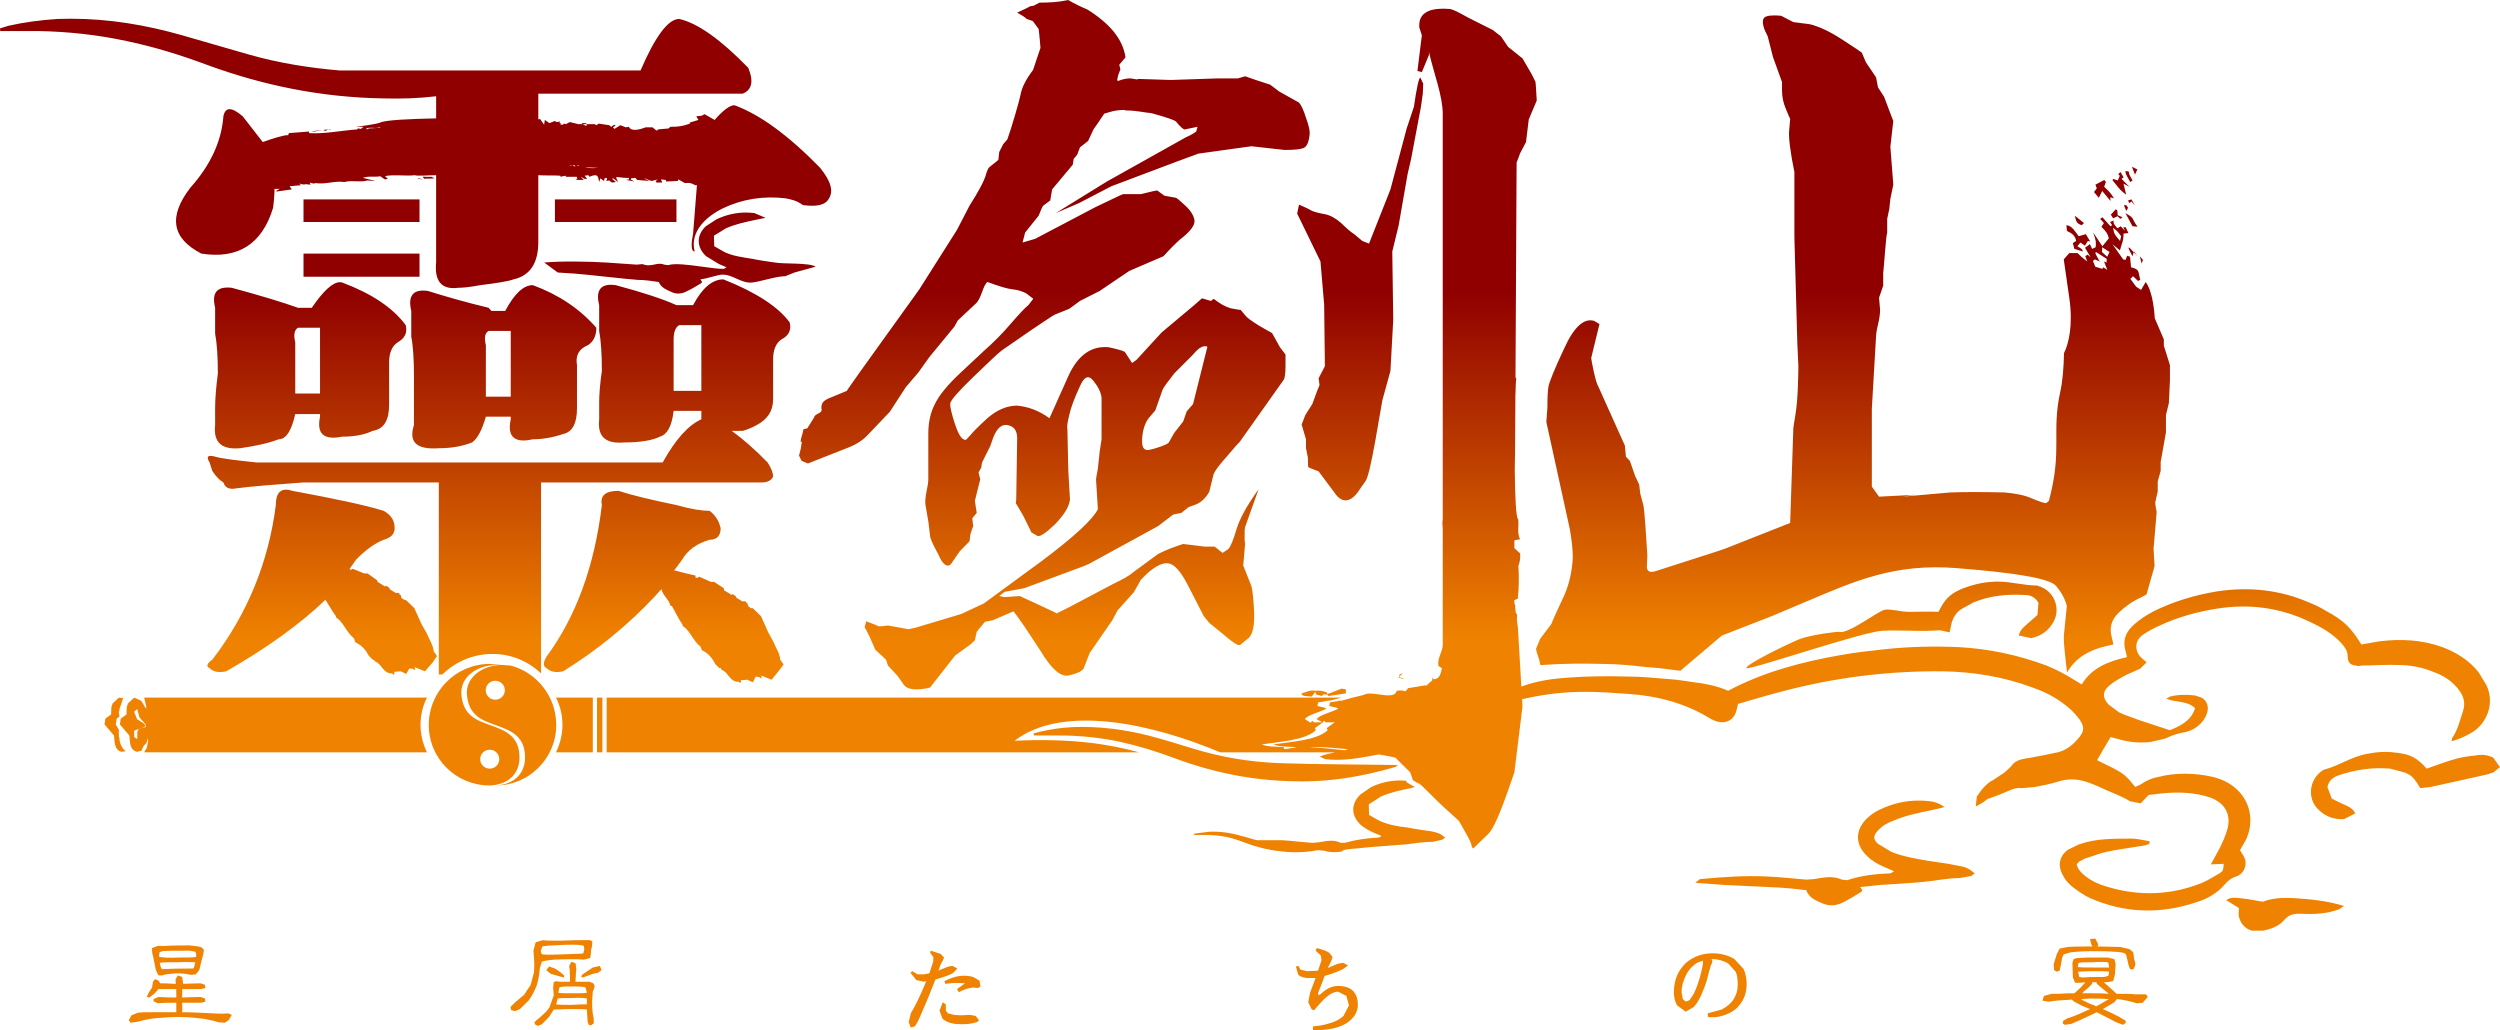 <?xml version="1.0" encoding="utf-8"?>
<!-- Generator: Adobe Illustrator 27.0.1, SVG Export Plug-In . SVG Version: 6.00 Build 0)  -->
<svg version="1.1" id="레이어_1" xmlns="http://www.w3.org/2000/svg" xmlns:xlink="http://www.w3.org/1999/xlink" x="0px"
	 y="0px" viewBox="0 0 720 296.713" enable-background="new 0 0 720 296.713" xml:space="preserve">
<g>
	<defs>
		<path id="SVGID_1_" d="M641.15,259.248l3.667,2.273l-0.106,1.667c0.121,2.273,1.606,4.242,3.864,4.849h3.136
			c2.288-0.455,4.5-1.212,6.106-3.031c1.394-1.666,3-1.97,5.06-1.818c3.697,0.152,7.379,0,10.895-1.364l1.303-0.909
			c-4.97-1.515-9.789-1.97-14.637-2.273c-3.076-0.151-6.106,0-8.758,1.061c-2.015-0.303-3.773-0.757-5.546-0.909
			c-1.227-0.166-2.06-0.258-2.682-0.258C642.392,258.536,641.908,258.778,641.15,259.248 M541.678,233.035
			c-1.409,0.606-2.773,1.515-3.909,2.576c-3.622,3.485-3.531,7.728,0.091,11.061c1.424,1.364,3.076,2.273,4.834,3.03l2.803,1.212
			l-1.001,0.606c-4.227,0.151-8.409,0.606-12.485,1.969l-1.516-0.151c-2.682-1.212-5.379-0.606-8.075-0.152l-2.167,0.152
			c-3.788-0.303-7.561-0.758-11.364-0.909c-6.439-0.303-12.88,0.151-19.303,0.757l-1.334,1.061c2.742,0.151,5.485,0.455,8.212,0.606
			c5.257,0.303,10.561,0.455,15.819,0.758c2.637,0.152,5.243,0.455,7.909,0.757c0.788,2.121,2.546,2.879,4.288,3.637
			c2.227,1.06,4.334,0.909,6.394-0.152c1.788-0.909,3.5-1.97,5.243-3.031l0.227-0.455l-0.621-0.909
			c2.151-0.151,4.03-0.455,5.909-0.606c4.212-0.303,8.44-0.455,12.651-0.909c3.349-0.303,6.667-1.06,10.061-1.06l3.41-0.606
			l0.985-0.757c-1.924-1.515-2.47-1.819-5.183-2.273c-2.818-0.606-5.637-0.909-8.454-1.364c-3.546-0.606-7.106-1.212-10.44-2.576
			l-3.772-2.273c-1.469-1.212-1.394-2.424-0.106-3.788c1.227-1.364,2.788-2.273,4.47-2.878c3.531-1.515,7.258-2.273,10.986-3.031
			c1.106-0.303,2.212-0.455,3.788-0.909c-1.5-1.061-2.788-1.515-4.167-1.667c-1.09-0.136-2.182-0.197-3.273-0.197
			C548.815,230.565,545.163,231.384,541.678,233.035 M394.902,226.671l-3.076,2.121c-2.834,2.727-2.773,6.061,0.076,8.788
			c1.121,0.909,2.424,1.666,3.803,2.273l2.197,0.909l-0.773,0.455c-3.333,0.152-6.621,0.606-9.818,1.515h-1.212
			c-2.106-1.061-4.212-0.455-6.349-0.152l-1.697,0.152c-2.97-0.152-5.955-0.606-8.94-0.757h-7.076c-1.5-0.303-2.985-0.909-4.5-1.212
			c-3.045-0.909-6.136-1.364-9.318-1.212l-3.728,0.455l-0.636,0.152l0.016,0.303h2.848c2.243,0,4.455,0.152,6.651,0.606
			c2.091,0.455,4.122,1.212,6.122,1.969c4.242,1.515,8.59,2.273,13.106,2.424c2.348,0,4.652-0.151,6.909-0.606l1.878,0.151
			c2.031,0.758,5.879,0.303,5.213,0c0.499-0.303,1.515-0.455,3.621-0.606c1.697-0.152,3.182-0.303,4.652-0.455
			c3.318-0.303,6.636-0.455,9.955-0.758c2.636-0.303,5.242-0.757,7.909-0.757l2.682-0.606l0.788-0.606
			c-1.531-1.212-1.955-1.364-4.091-1.818c-2.212-0.303-4.439-0.606-6.667-1.061c-2.773-0.303-5.576-0.757-8.196-1.969l-2.97-1.667
			l-0.076-3.031l3.515-2.273c2.773-1.212,5.698-1.818,8.637-2.424l1.151-0.303l-0.848-0.455l-1.515-0.909l-0.137-0.455
			c-0.606-0.045-1.197-0.076-1.773-0.076C400.342,224.777,397.569,225.414,394.902,226.671 M681.666,217.126
			c-4.409,0.758-8.122,3.485-12.395,4.546l-0.272,0.151c-3.955,2.576-4.637,8.03-1.409,11.213c2.046,2.121,4.591,3.03,7.47,2.878
			l3.273-1.666c-0.712-1.515-2.257-2.121-3.667-2.727l-3.121-1.515l-1.242-3.333c0.378-1.818,1.47-2.727,3.091-3.333
			c4.863-1.666,9.833-2.424,14.97-1.97l3.985,1.061c1.576,0.455,2.758,1.515,3.652,2.879l1.045,1.666l2.879-0.303
			c5.47-1.212,10.94-2.424,16.41-3.636l1.803-0.606l1.863-1.515l-1.97-2.727c-1.258-0.606-2.606-0.909-3.985-0.757
			c-2.212,0.303-4.439,0.455-6.56,1.06c-2.848,0.758-5.591,1.818-8.591,2.879c-2.727-3.03-4.56-4.091-8.379-4.545
			c-1.167-0.182-2.349-0.273-3.515-0.273C685.211,216.55,683.439,216.762,681.666,217.126 M309.128,209.398
			c-3.288,0.152-6.53,0.606-9.743,1.364l-1.681,0.455l0.06,0.606h7.424c5.864,0,11.667,0.606,17.425,1.819
			c5.47,1.212,10.788,2.878,16.03,4.848c11.076,4.091,22.455,6.364,34.289,6.516c9.88,0.303,19.424-1.364,28.834-4.091l0.864-0.455
			l-0.818-0.152c-10.364-0.151-20.743-0.151-31.106-0.455c-8.091-0.151-16.077-1.212-23.895-3.333
			c-4.455-1.212-8.848-2.727-13.288-3.939c-7.166-2.046-14.44-3.228-21.894-3.228C310.794,209.353,309.961,209.368,309.128,209.398
			 M32.44,202.58l-0.363,1.061l-0.076,2.121l-1.652,1.212l-0.242,1.666l2.727,3.182c0.212,1.819,0,4.091,2.167,4.697l1.182-0.151
			c-1.091-0.909-1.789-2.273-1.789-3.94l-0.151-0.152l-0.046-1.818l0.122-0.151l-0.97-1.667l0.242-1.666l0.803-0.606l-0.197-1.364
			l0.197-0.303v-0.455l1.076-3.182l-1.227-0.152L32.44,202.58z M41.758,209.247h0.091l-0.242-0.758l-2.136-1.364l-0.848-2.121
			l0.803-0.758h0.091l0.682,2.424l1.651,1.818l0.182,0.909h-0.076c-0.318,0.106-0.682,0.122-1.03,0.167l-0.833,0.318
			c-0.242,0.197-0.424,0.515-0.546,1.03l-0.015,1.97l-0.864-0.606l-0.045-1.818l1.469-0.576c0.242-0.197,0.53-0.273,0.833-0.318
			L41.758,209.247z M41.516,200.913l0.636,2.728l-0.091,0.455l-1.395-2.273l-1.999-0.909l-1.803,1.667l-0.363,1.061l-0.076,2.121
			l-1.652,1.212l-0.242,1.666l2.727,3.182c0.197,1.819,0,4.091,2.167,4.697l1.318-0.303l0.607-1.364l0.848-0.909l0.394-1.364
			l0.076,0.757l-0.363,1.97l-0.652,1.061v0.303h81.32c-1.197-2.424-1.863-5.152-1.863-7.879c0-2.879,0.667-5.606,1.863-7.879H41.516
			z M160.125,200.913c1.182,2.273,1.863,5,1.863,7.879c0,2.727-0.682,5.454-1.863,7.879h10.606v-15.758H160.125z M171.942,216.671
			h1.545v-15.758h-1.545V216.671z M383.251,199.549l-1.001,0.303l-0.166-0.455c-1.409-0.455-2-0.606-3.333-0.455
			c-1.44-0.303-2.667,0.455-3.925,0.757l0.182,0.455c0.53,0.303,0.53,0.303,2.787,0.455l1.001-1.364l0.242,0.757l1.728,0.455
			l0.273-0.455h1.227l0.349,0.455c1.636-0.303,3.273-0.455,4.999-0.757l-0.045-1.212l-1.242-0.152L383.251,199.549z
			 M403.523,195.459l1.061-0.152l-1.211-0.091L403.523,195.459z M402.751,195.156l0.621,0.061l-0.242-0.44L402.751,195.156z
			 M402.917,194.398l0.213,0.379l0.954-0.985L402.917,194.398z M138.291,218.641c0-1.515,1.242-2.727,2.757-2.727
			c1.516,0,2.743,1.212,2.743,2.727c0,1.515-1.227,2.727-2.743,2.727C139.533,221.368,138.291,220.156,138.291,218.641
			 M139.882,198.792c0-1.515,1.242-2.727,2.758-2.727c1.515,0,2.758,1.212,2.758,2.727s-1.243,2.727-2.758,2.727
			C141.124,201.519,139.882,200.307,139.882,198.792 M123.487,208.792c0,9.697,7.864,17.425,17.561,17.425h0.137
			c5.667-0.303,8.424-3.788,8.424-8.03c0-6.061-3.772-7.728-8.561-9.394c-3.788-1.364-7.697-2.727-8.167-8.788
			c-0.409-5.303,4.986-8.788,11-8.485c-5.333,0.303-9.788,3.788-9.409,8.485c0.47,6.061,4.379,7.425,8.167,8.788
			c4.803,1.666,8.576,3.333,8.576,9.394c0,4.242-2.758,7.728-8.424,8.03c9.621,0,17.409-7.879,17.409-17.425
			c0-8.182-5.591-15.152-13.167-17.122l-2.469-0.152l-3.516-0.303C131.351,191.216,123.487,199.095,123.487,208.792
			 M573.648,167.579c-2.955,0.151-5.818,0.909-8.561,1.97c-3.546,1.515-5.015,3.03-6.803,6.667c-3.152-0.152-5.622,0-8.546,0
			c-2.197,0-5.197-0.91-6.954-0.606c-1.773,0.303-10.621,7.121-12.97,6.364c-0.152-0.151-8.046,0.758-11.637,2.121
			c-3.606,1.515-15.47,7.273-15.228,8.333c0.591,0.758,33.304-10.455,39.137-10.758c2.561-0.136,5.107-0.076,7.652-0.03
			c2.985,0.075,5.955,0.121,8.955-0.122l2.788,0.606l0.621-2.879c0.486-1.515,1.349-2.879,2.712-3.788l3.56-1.97
			c4.773-1.97,9.773-2.424,14.864-2.121c1.697,0,3.031,0.757,3.849,2.273l-0.303,3.485l-2.591,2.273
			c-1.166,1.061-2.5,1.97-2.758,3.636l3.576,0.758c2.788-0.606,5-2.121,6.394-4.697c2.212-3.939,0.106-9.091-4.334-10.303
			l-0.302-0.151c-3.818,0-7.546-1.137-11.364-1.137C574.83,167.503,574.239,167.519,573.648,167.579 M551.845,142.488l1.107-0.061
			C552.679,142.427,552.314,142.442,551.845,142.488 M173.337,145.458c-2.107,17.576-7.44,32.122-15.925,43.637
			c-1.045,1.667-1.045,2.879,0,3.333c1.091,1.061,2.651,1.364,4.789,0.909c10-6.212,18.833-13.485,26.485-21.667l1.348-1.515
			l0.515-0.455c0.197,1.667,2.212,3.031,2.485,4.697l0.485,0.152l2.06,3.788l0.955,1.515l0.105,0.455
			c2.076,1.212,3.031,4.394,5.107,5.909l0.424,1.061c1.999,0.909,3.015,2.424,3.924,4.091l1.106,1.06h0.485l0.045,0.455
			c2.076,0.606,2.334,3.637,5.152,3.485l0.152,0.303l0.378-0.151l-0.06-0.606l1.909-0.152l1.545,0.758l0.849-1.667l0.954,0.152
			l0.788,0.455l-0.152-0.909l2.97,1.212l2.227-2.727l1.227-1.666l-0.954-1.364c-0.166-1.969-1.182-3.182-1.97-5.152l-1.485-2.727
			l-2.121-4.697l-2.334-2.273h-0.591l-0.742-0.606l-0.258-0.909l-0.378-0.152l-0.046-0.303h-1.015l-1.742-1.061v-0.303l-1.061-0.758
			l-0.213,0.303l-2.227-1.364l-0.106-0.606l-2.758-1.818h-0.954l-3.409-1.515l-0.258,0.303h-0.743v-0.606l-2.651-0.606l-3.515-0.909
			l0.864-1.061l1.424-1.97c1.591-2.727,4.243-4.697,7.939-5.758c2.136,0,3.182-1.212,3.182-3.333c-0.531-2.273-1.606-3.788-3.182-5
			c-2.106,0-5.303-0.455-9.546-1.666c-7.424-1.515-13-2.879-16.697-4.091C174.382,141.366,172.791,142.73,173.337,145.458
			 M79.441,145.458c-2.106,16.515-8.212,31.364-18.304,44.546c-1.56,1.061-1.833,1.97-0.772,2.424
			c1.045,1.061,2.636,1.364,4.788,0.909c11.622-6.667,21.182-13.485,28.576-20.606l2.046,3.333l0.954,1.364l0.106,0.455
			c2.06,1.212,3.015,4.394,5.091,5.909l0.424,1.212c2.015,0.909,3.015,2.273,3.924,3.94l1.106,1.06l0.486,0.152l0.03,0.303
			c2.091,0.606,2.349,3.637,5.167,3.485l0.152,0.455l0.379-0.303l-0.061-0.606l1.91-0.152l1.545,0.758l0.848-1.515h0.954
			l0.804,0.455l-0.167-0.909l2.97,1.212l2.227-2.576l1.227-1.818l-0.954-1.364c-0.166-1.819-1.182-3.182-1.97-5.152l-1.484-2.576
			l-2.121-4.697l-2.333-2.273l-0.576-0.152l-0.757-0.455l-0.258-0.909l-0.378-0.152l-0.045-0.455h-1.015l-1.742-1.061v-0.303
			l-1.061-0.757l-0.213,0.303l-2.227-1.364l-0.106-0.455l-2.758-1.97h-0.954l-3.394-1.364l-0.273,0.303l-0.606-0.152l1.894-2.727
			c2.651-2.727,5.303-4.697,7.985-5.758c2.107-0.606,3.152-1.666,3.152-3.333c0-2.273-1.045-3.788-3.152-5
			c-5.333-1.666-14.091-3.485-26.273-5.758c-0.696-0.227-1.318-0.349-1.863-0.349C80.411,141.018,79.441,142.503,79.441,145.458
			 M415.418,104.245h0.091H415.418z M139.927,99.396c-0.53-2.121-0.273-3.485,0.788-4.091h6.379v18.94h-7.167V99.396z
			 M145.503,89.547h-3.969l-0.818-0.909c-6.349-1.515-12.182-3.182-17.485-4.849c-4.243-0.606-5.834,1.364-4.788,5.758v7.424
			c0.545,2.727,0.772,6.515,0.772,11.516v13.939c-1.591,5,0.818,7.121,7.167,6.667c3.743,0,6.893-0.606,9.575-1.666
			c1.561-1.061,2.895-3.637,3.97-7.425h7.167v0.758c-1.091,5,1.061,6.97,6.349,5.758c2.651,0,5.561-0.455,8.758-1.515
			c2.651-0.606,3.969-3.031,3.969-7.425v-12.424c-0.5-2.728,0.546-4.697,3.197-5.758c1.591-1.061,2.379-2.727,2.379-5
			c-4.757-5.454-10.864-9.545-18.303-12.273C150.791,82.123,148.155,84.547,145.503,89.547 M85.032,98.638
			c-0.531-2.273-0.258-3.636,0.788-4.242h6.349v18.94h-7.137V98.638z M89.789,88.638h-3.197H85.82
			c-4.243-1.515-10.621-3.485-19.106-5.758c-4.243-0.455-5.804,1.364-4.758,5.758v7.424c0.515,2.727,0.788,6.667,0.788,11.516
			c-0.515,3.939-0.788,7.273-0.788,10v4.849c-0.546,5,1.863,7.121,7.167,6.667c4.242-0.606,7.939-1.364,11.136-2.576
			c2.106,0,3.697-2.424,4.773-7.273h7.137v0.757c-1.046,5,1.09,6.819,6.378,5.758c3.697,0,6.622-0.606,8.758-1.666
			c3.197-0.455,4.758-3.031,4.758-7.425v-12.273c0-2.727,0.818-4.697,2.409-5.758c2.106-1.212,2.924-2.727,2.379-5
			c-3.696-5-9.819-9.091-18.304-12.273c-0.212-0.061-0.424-0.091-0.651-0.091C95.836,81.274,93.154,83.729,89.789,88.638
			 M194.004,97.729c0-2.121,0.545-3.485,1.605-4.091h6.379v18.94h-7.985V97.729z M199.611,87.88h-4.789
			c-3.696-1.666-9.53-3.636-17.516-5.758c-4.242-0.606-5.833,1.364-4.742,5.758v7.424c0.5,2.728,0.773,6.516,0.773,11.516
			c-0.546,3.788-0.773,6.819-0.773,9.091v4.849c-0.546,5,1.818,7.121,7.151,6.667c4.758,0,8.213-0.606,10.319-1.667
			c2.136-0.606,3.47-3.03,3.97-7.424h7.985v2.424c-3.728,1.666-7.44,5.758-11.136,12.424H90.608H73.865
			c-5.803-0.606-9.804-1.06-11.91-1.666c-2.136-0.606-2.651,0-1.591,1.666l0.772,2.424c1.091,1.667,2.136,2.728,3.197,3.333
			c0.546,1.667,1.864,2.121,3.97,1.667c4.788-0.606,11.136-1.061,19.106-1.667h38.971v55.304h1.03
			c3.697-3.636,8.803-5.909,14.44-5.909c5.409,0,10.318,2.121,13.97,5.606v-55.001h63.653c1.591,0,2.682-0.606,3.182-1.666
			c0-1.061-0.5-2.424-1.592-4.091c-3.696-3.788-7.166-6.818-10.318-9.091h3.152c1.605-0.455,2.924-1.061,4.015-1.667
			c3.152-1.666,4.743-4.091,4.743-7.424v-11.516c0-2.727,0.818-4.697,2.424-5.758c2.107-1.06,2.879-2.727,2.364-4.848
			c-3.182-4.394-9.531-8.637-19.106-12.425C205.186,80.456,202.262,82.881,199.611,87.88 M616.801,75.91l0.363-1.06l-0.909-1.061
			L616.801,75.91z M87.411,79.698h33.41v-6.667h-33.41V79.698z M614.513,72.623l1.136,1.167l-1.076-1.364L614.513,72.623z
			 M614.165,73.789l0.349-1.167l-1.364-1.409C612.937,71.517,612.937,71.517,614.165,73.789 M595.285,66.516
			c1.243,0.606,2.38,1.212,2.637,2.879l-0.94,0.606l0.424,1.666l2.44,0.758c-0.106-0.606-0.106-0.606-1.561-1.515l0.894-1.061
			l1.273,0.909l0.849-1.364l0.667,0.152l-1.243-2.121l-2.046,0.606c-1-1.212-1.848-3.031-3.56-3.182L595.285,66.516z M599.543,64.85
			l0.652-0.606l-2.622-2.121C597.861,63.486,597.937,64.395,599.543,64.85 M614.149,65.153l1.455,0.152
			c-2.03-2.879-0.62-2.273-3.485-3.94L614.149,65.153z M206.307,63.183l-3.015,1.97c-2.788,2.576-2.727,6.061,0.076,8.637
			l3.727,2.273l2.152,0.909l-0.757,0.455c-1.395,0.061-3.894-0.288-6.591-0.667c-3.667-0.5-7.667-1-9.455-0.394l-1.182-0.151
			c-1-0.424-1.863-0.228-2.803-0.031c-0.985,0.212-2.046,0.424-3.425-0.121l-1.666,0.152c-2.924-0.152-5.834-0.455-8.758-0.606
			c-4.985-0.303-12.925-0.455-17.879,0l3.909,2.879c2.121,0.152,2.637,0.152,4.742,0.303c4.076,0.303,14.183,1.515,18.258,1.818
			c2.015,0,4.03,0.303,6.091,0.606c0.607,1.515,1.955,2.121,3.318,2.727c1.713,0.91,3.334,0.758,4.925-0.151
			c1.379-0.606,2.712-1.515,4.046-2.273l0.166-0.303l-0.47-0.757c1.666-0.152,4.682-1.212,6.137-1.364
			c1.575-0.061,2.924,0.545,4.257,1.151c1.44,0.636,2.834,1.288,4.516,1.121c2.591-0.303,6.924-1.818,9.546-1.818l2.621-1.061
			l6.092-1.667c-1.485-1.212-9.591-0.757-11.698-1.212c-2.167-0.303-4.348-0.606-6.515-1.061c-2.742-0.455-5.5-0.757-8.061-1.97
			l-2.909-1.666l-0.091-3.031l3.454-2.121c2.727-1.212,5.591-1.818,8.47-2.424l2.939-0.606l-3.212-1.364
			c-0.833-0.091-1.636-0.152-2.454-0.152C211.883,61.213,209.034,61.88,206.307,63.183 M607.922,61.819l0.667,1.061l1.273-0.606
			l0.788,0.758l0.651-0.455l-1.408-0.606c-0.092-1.515-0.092-1.515-0.591-1.667L607.922,61.819z M611.68,59.092l0.682,1.666
			l0.531-0.909l-0.515-0.757H611.68z M87.411,63.941h33.41v-6.515h-33.41V63.941z M159.821,63.941h35.001v-6.515h-35.001V63.941z
			 M612.876,57.728l0.334,0.757l0.667-0.455l1,1.212l-1.015-1.819L612.876,57.728z M603.482,53.183l0.394,1.061l-0.803,1.061
			l1.379,1.666l0.985-1.969l2.393,2.878l-0.06-1.06l1.076,0.303c-1.106-1.666-1.106-1.666-2.848-3.333l0.5-1.364l-0.44-0.606
			L603.482,53.183z M120.214,51.516l1.606,0.152l-1.212-0.303L120.214,51.516z M121.699,50.91l0.515,0.606
			c0.213-0.152,1.151,0,2.97-0.152l-0.939-0.455H121.699z M610.695,49.546l-0.652,0.606l0.455,0.455l-0.56,1.364l-1.44-0.455
			l-0.045,0.455c2.288,2.879,2.288,2.879,3.894,4.091l-0.788-3.182l1.712,0.909l-2.257-2.273l0.576-0.455l-0.879-1.515H610.695z
			 M613.513,52.425l0.667-0.455c-0.954-1.667-0.954-1.667-1.106-2.576l-0.94-0.151C612.134,50.001,612.134,50.001,613.513,52.425
			 M614.877,50.304l0.682-1.515l-1.56-0.758L614.877,50.304z M90.441,37.728l-0.773,0.303l3.303-0.606L90.441,37.728z
			 M93.138,37.425l0.531,0.303l0.833-0.455L93.138,37.425z M94.668,37.273l0.349,0.152l0.273-0.152H94.668z M167.579,35.455
			l-0.045,0.152l0.288,0.151h1.121l-0.121-0.303H167.579z M407.206,30.758l-2.076,6.212l-4.681,17.576l-6.167,15.606l-1.939-0.758
			l-2.348-1.97c-0.97-0.606-2.197-1.666-3.743-3.182c-1.545-1.364-3.137-2.273-4.773-2.576c-1.666-0.303-2.955-0.606-3.88-1.06
			c-0.969-0.606-2.121-1.061-3.485-1.667l-0.53,2.576l6.712,13.788l1.061,12.424l0.212,17.728l-1.803,3.485l0.258,1.969
			l-0.743,1.819l-1.334,3.636l-2.015,3.182l-1.061,2.727l1.258,4.243v2.576l0.546,2.727c0,1.818,0.045,2.728,0.137,2.728
			c0.091,0.151,1.06,0.455,2.954,1.212l5.197,6.97c2.212,2.424,4.545,1.667,6.97-2.273l1.287-1.818
			c0.712-0.909,1.637-4.849,2.864-11.667l2.03-11.667l2.334-8.485l0.803-14.697l-0.273-19.697l1.818-7.425l2.591-14.849l1.014-4.394
			l2.834-15l0.531-3.788l0.121-2.879l-0.788-1.667c-0.016-0.015-0.045-0.03-0.061-0.03C408.63,22.394,407.994,25.273,407.206,30.758
			 M168.398,48.183l3.879,0.152c-0.591,0.061-1.137,0.091-1.666,0.091C169.852,48.425,169.139,48.364,168.398,48.183
			 M155.366,47.577h-0.333H155.366z M157.11,47.577h-1.637H157.11z M164.185,47.577h0.318l-0.031,0.303L164.185,47.577z
			 M164.852,47.577h0.56l0.349,0.303h-0.379L164.852,47.577z M166.064,47.577h0.486l0.257,0.303L166.064,47.577z M109.305,36.667
			l0.303,0.152l-3.318,0.152l-0.667,0.303l-0.137-0.303c0.757-0.228,1.348-0.182,1.939-0.152c0.228,0.015,0.44,0.03,0.683,0.03
			C108.472,36.849,108.85,36.819,109.305,36.667 M16.697,5.454C11.894,5.758,7.121,6.364,2.44,7.424L0,8.182L0.076,8.94h10.864
			c8.591,0.152,17.091,1.061,25.5,2.879c8.015,1.666,15.788,4.091,23.47,6.97c16.198,5.909,32.879,9.243,50.198,9.546
			c5.228,0.152,10.379,0,15.5-0.606v6.364c-7.394,0.151-14.606,0.455-16.121,1.212c-0.667,0.303-3.289,0.758-7.077,1.212h2.288
			l-0.757,0.606l-0.833-0.151l-0.242,0.303c-4.516,0.303-9.425,1.364-13.91,1.061l0.076-0.455c-1.894,0.151-3.848,0.303-5.834,0.455
			l-0.212,0.606c-1.046-0.151-4.803,1.061-7.318,1.97c-1.924-2.424-3.834-5-5.773-7.424c-3.181-2.727-5.015-2.727-5.561,0
			c-0.515,7.121-3.696,14.091-9.546,20.606c-6.378,8.334-5.288,14.546,3.197,18.94c10.592,1.667,17.486-2.727,20.667-13.182
			c0.197-1.515,0.334-3.03,0.394-4.545h0.137h-0.137l0.016-0.909h1.484l-1.045,0.606l0.212,0.151
			c1.455-0.151,2.909-0.455,4.334-0.606l-0.652-0.91l3.334-0.303l-0.591-0.455l1.515,0.303l0.182-0.151l1.636,0.151l-0.288-0.606
			l1.167,0.303l0.499-0.152c1.44,0.227,2.803,0.046,4.167-0.136c1.334-0.197,2.697-0.379,4.151-0.166
			c1-0.288,2.257-0.258,3.455-0.212c1.197,0.031,2.364,0.061,3.181-0.242l2.364,0.152l-3.667-0.909
			c0.94-0.349,1.924-0.349,2.909-0.333c0.712,0,1.424,0.015,2.106-0.121l1.303,0.909l0.894-0.152l-0.818-0.757
			c0.97-0.333,2.909-0.288,4.803-0.243c1.409,0.046,2.803,0.076,3.712-0.061c1.076,0.303,3.757,0,6.197,0v25
			c-0.546,5.607,1.591,8.03,6.349,7.425c1.091,0,3.197-0.152,6.379-0.758c4.757-0.606,7.939-1.06,9.546-1.666
			c4.788-1.061,7.151-4.697,7.151-10.758V50.455c2.076,0.152,4.636,0,6.379,0.152l-0.016,0.303l1.424-0.303l0.213,0.303h3.091
			l0.152,0.758l-0.56-0.303l0.378,0.455h2.046l-0.924-0.909l1.136,0.606h0.758l-0.743-0.909l1.09-0.152l0.303,0.455
			c2.803-1.212,2.454,0.303,2.788,1.515l0.378-1.061l1.046,0.758l0.136-0.758l0.41-0.151l0.333,0.151l-0.212,0.758l0.788-0.152
			l0.818,0.606l1.137-0.152l-1.09-0.909l0.318-0.152l1.379,1.061l-0.576-1.364c0.546-0.076,1.121,0,1.728,0.076
			c0.606,0.076,1.258,0.151,1.954,0.076l0.076,0.455l-0.893,0.151l2.454,0.455l-1.122-0.606l0.197-0.303l1.182-0.151l0.486,0.606
			l3.606,0.303c-1.455-0.606-1.455-0.606-1.455-0.758l2.015,0.758l1.834-0.455l-0.621,0.455l0.197,0.455h1.697l-0.394-0.909
			l1.394,0.151l0.121,0.455l3.303-0.151l0.197-0.455l1.863,1.06c1.531-0.151,1.849,0,2.985,0.606h0.5l-1.106,13.94
			c-0.546,2.727-0.546,4.394,0,5l0.454,0.152c-1.5-5.758,3.455-10.152,8.107-12.425c5.712-2.727,11.787-3.636,18.091-2.879
			c1.576,0.303,3.091,0.606,4.803,1.818l0.349,0.152c3.712,0.455,6.121,0,7.166-1.667c1.592-2.273,0.788-5.152-2.379-9.091
			c-9.015-9.243-17.243-15.304-24.667-18.031c-1.303,0-3.213,1.364-5.727,4.242l-2.895-1.667l-0.833,0.455l-1.545,0.152l0.606,1.061
			l-2.5,0.757l0.061,0.303c-2.243,0.757-3.197,0.909-5.591,0.909l-0.576,0.455h0.424l-3.697,0.303l0.41,0.152l-0.636,0.151
			l-1.122-0.909h-1.985c-1.485,0.606-4.212,1.364-4.803-0.151l-0.909,0.151l-1.545-0.606l-1.712,1.06l-0.44-0.455l0.758-0.455
			l-0.394-0.303l-0.864,0.606l-0.546-0.455l-3.031-0.455l-0.727,0.455l-0.439-0.303h-2.334l0.121,0.303l-0.378,0.151l-0.864-0.455
			h-1.273l-2.44-0.606l-1.137,0.606l-0.53-0.151l-0.334,0.303h-0.696l0.105-0.455h-0.424l0.258-0.455l-1.015,0.151l-0.56-0.303
			l-1.545,0.606l-1.318-0.909L156.7,35.91l-1.182-1.667l-0.485,0.152V26.97h58.865c2.682-1.061,3.197-3.637,1.605-7.425
			c-7.954-8.182-14.561-12.879-19.894-14.091c-3.167,0-6.893,5-11.136,14.849H97.865c-8.788-0.758-17.47-2.121-26.015-4.546
			c-6.5-1.818-12.94-3.788-19.425-5.606C41.94,7.167,31.334,5.394,20.455,5.394C19.213,5.394,17.955,5.409,16.697,5.454
			 M603.634,72.577l3.091,1.97l-0.03,1.061l-0.743-0.303l0.954,2.424l-1.151-0.758l-0.258,0.455l-2.046-0.606l-0.696-1.666
			l0.56-0.455l1.409,0.606C603.346,72.88,603.346,72.88,603.634,72.577 M605.362,72.577l0.076-1.364l2.106,1.364l-0.667,1.364
			L605.362,72.577z M608.559,65.607c1.197,0.909,1.197,0.909,2.333,2.424l-0.318,1.364
			C609.119,67.577,608.922,67.729,608.559,65.607 M507.798,5.606c-0.302,1.061,0.152,2.727,1.303,4.849l1.5,5.909l2.622,7.273v2.424
			c0,1.818,0.348,3.485,1.045,5.152c0.697,1.666,1.106,2.727,1.303,3.03c0,0.303-0.091,1.364-0.303,3.485
			c-0.151,1.97,0.303,5.909,1.516,11.818v18.788l0.848,30.607l0.303,6.515c0,1.061-0.045,3.182-0.152,6.061
			c-0.105,2.727-0.302,5.455-0.696,7.879c-0.41,2.424-0.607,3.788-0.607,3.939l-0.909,27.274l-18.803,7.424l-1.758,0.606
			l-17.91,5.758c-1.757,0.606-2.712,0.303-2.803-1.061l0.137-3.485l-0.591-8.94c-0.213-2.727-0.364-4.545-0.561-5.454l-0.893-3.333
			l-0.303-2.576l-1.151-2.424l-1.531-4.394l-1.137-1.212l-0.302-3.182l-7.622-16.97c-0.393-0.606-0.848-2.121-1.348-4.394
			c-0.454-2.121-0.712-3.485-0.712-3.94l2.364-9.697l-1.5-0.909c-2.909-0.91-5.834,1.666-8.637,7.879
			c-2.863,6.061-4.363,9.849-4.56,11.061c-0.197,1.06-0.303,3.182-0.303,6.061l-0.303,4.091l6.773,30.91
			c0.56,3.182,0.848,5.909,0.848,8.182c-0.197,3.788-0.954,7.273-2.348,10.606l-2.318,5c-1,2.273-1.5,3.333-1.5,3.485l-3.212,4.243
			l-1.198,2.879c0,0.455,0.303,1.515,0.894,3.182l0.349,1.515h0.56c5.924-0.455,11.864-0.455,17.803-0.303
			c4.091,0,8.183,0.455,12.273,0.909c2.031,0.152,4.077,0.303,6.106,0.606l3.56,0.455l11.971-10.152l14.409-5.606l9.682-4.091
			c14-5.909,25.516-11.213,43.789-9.697c17.258,1.364,26.743,3.031,28.395,5.152c1.652,1.97,2.651,3.94,3.06,5.758l-0.848,8.485
			v1.212c0,1.06,0.242,3.636,0.696,7.576l0.243,1.818c2.969-5.152,7.878-6.97,13.333-8.03l-0.454-1.97
			c-0.833-2.879-0.091-5.152,1.909-7.121c1.864-1.818,4.015-3.333,6.349-4.394l1.728-0.909l2.318-8.182l-0.289-5l0.894-10.606
			c-0.394-1.818-0.5-2.879-0.303-3.182l0.607-2.727v-2.879l0.848-3.031v-2.576l1.516-8.485v-5l0.848-3.485l0.303-6.516v-4.394
			l-1.758-5.607v-1.818l-2.606-6.061c-0.242-4.091-1.09-8.485-2.621-10.455l-1.319,2.273l-1.424-0.909l-1.667-2.273l0.788-0.757
			l1.409,1.364l0.636-0.303c-0.606-2.424-0.106-3.03-2.637-3.636l-0.288-3.03l-0.833-0.303l-0.47,1.212l-0.682-0.152l-3.092-4.394
			l2.167,1.818c0.439-1.818,1.076-2.727,1.03-4.848l1.409-0.152l-0.773-1.667h-0.712l0.515,1.061l-1.242-1.364l-0.94,0.606
			c-1.137-1.364-1.137-1.364-1.151-2.273l-0.985,0.455l0.591,0.909l-0.47,0.303l-2.318-2.576l-0.651,0.455l1.076,1.212l-0.712,1.061
			c1.697,1.818,1.697,1.818,2.136,3.333l-1.863,2.273l-2.622-3.94c0.834,2.576,0.834,2.576,0.682,4.243l-1.015,0.455l-0.636-1.364
			l-1.409,1.061l1.621,2.727l-0.879-0.757l-0.667,0.455l0.576,1.515l-1.546-1.212l-1.242-1.212h-2.394l-1.591,1.818l1.591,11.061
			c1.151,7.879-0.197,13.333-1.515,15.909c-0.091,4.242-0.409,8.182-1.091,11.212c-2.576,11.818,0.697,16.515-3.257,31.364
			l-0.728,0.606c-0.394,0.151-1.697-0.303-3.954-1.212c-2.257-1.06-4.97-1.515-8.076-1.818c-6.273-0.151-11.485-0.151-15.606,0
			l-13.789,1.212c1.697-0.303,2.985-0.47,3.909-0.546l-10.681,0.546l-2.076-2.879v-8.94V117.73l1.212-20.758
			c0-0.606,0.152-1.818,0.56-3.485c0.394-1.666,0.606-3.03,0.606-4.243l-0.302-3.485l1.197-3.485v-3.636l0.152-1.515
			c0.045-0.758,0.197-2.424,0.409-5c0.197-2.727,0.394-4.394,0.591-5.152v-3.939l0.607-2.879l0.302-2.879l0.849-4.091l-0.849-10.909
			l0.849-7.424l-0.591-1.515l-2.06-5.454l-1.758-2.727l-0.56-2.879l-2.955-4.394l-1.151-2.727c-0.41-0.303-2.364-1.667-5.924-3.94
			c-3.5-2.273-6.561-3.636-9.076-4.242l-4.713-0.606l-3.515-1.818c-0.757-0.076-1.439-0.106-2.03-0.106
			C509.071,4.439,508.026,4.803,507.798,5.606 M377.083,215.156c3.652-0.151,7.364,0.303,11.137,0.606l-0.909,0.303h-0.076
			C383.826,215.762,380.432,215.308,377.083,215.156 M381.341,207.58l0.455,0.455h2.637l-2.349,1.667l0.288,0.606
			c-3.212,3.03-11.136,3.333-15.591,4.091c1.773,0.757,4.409,0.606,6.303,0.757l0.015,0.152l-3.242,0.455l-0.197-0.606
			c-1.878-0.151-4.531,0-6.302-0.757c4.454-0.757,12.394-1.061,15.591-4.091l-0.273-0.606l2.348-1.667h-0.06L381.341,207.58z
			 M408.751,6.97v0.909l0.743,2.273l-1.272,10.304l1.272,0.303l2.075-5l-0.06-0.909c1.531,6.667,4,12.727,4,18.031v71.365v45.304
			l-0.105,1.061l0.105,1.818v33.334c-0.091,2.273-1.697,3.788-1.197,6.061l0.969,0.606c-0.378,1.515-0.56,3.182-2.469,3.182
			l-0.288-0.606l-0.016,0.909l-1.56,1.394l0.197-0.031l-0.667,0.455l0.47-0.424l-5.394,0.879l-0.743,0.909
			c-1.137-0.303-1.137-0.303-2.545-0.151c-0.486,1.727-2.667,1.394-4.925,1.076c-1.728-0.258-3.515-0.53-4.652,0.136
			c-2.06,0.455-4.243,1.061-6.409,1.666l-1.319-0.303l1.015,0.303l-2.909,0.455l-0.257,1.06c2.182,0.455,2.182,0.455,2.576,0.758
			c-1.424,0.909-5.576,1.818-6.152,3.03l1.576,0.909h-2.425l-0.485-0.455l-0.409,0.606l-1.666-1.061
			c0.575-1.212,4.712-2.121,6.136-3.03c-0.379-0.303-0.379-0.303-2.561-0.758l0.258-1.06l2.908-0.455l-1.014-0.303l1.303,0.303
			l3.515-0.909H174.716v15.758h153.351c-8.848-2.424-19.576-4.091-35.879-3.333c13.803-10.606,39.47-5,59.243,3.333h33.092
			c-1.5,0.303-2.985,0.606-4.455,1.212l1.591,0.757c4.077,0.455,8.107,0,12.122-0.757l3.363-0.606
			c1.773,0.303,3.333,0.606,4.712,0.909l4.288,4.242l0.788,2.273l1.515,0.909c0.652-0.151,3.515,3.485,9.349,8.637l2.333,2.121
			c0.303,0.455,1.046,1.818,2.152,3.788c1.137,1.969,1.621,3.182,1.545,3.636l0.439,0.606l4.379-4.242
			c1.334-1.212,3.531-6.061,6.439-14.697l1.061-3.031l2.333-18.94l-0.121-2.121l1.455-0.303c5.485-1.212,11.076-1.818,16.682-1.818
			c4.212,0,8.44,0.303,12.636,0.606c8.454,0.606,16.455,2.727,23.713,7.273l1.44,0.606c2.924,0.909,5.303-0.455,5.909-3.485
			l0.349-1.515c4.151-1.212,8.197-2.424,12.273-3.485c15.303-4.091,30.88-6.061,46.729-5.909c8.727,0.152,17.243,1.515,25.5,4.546
			c3.091,1.061,6.045,2.424,8.742,4.394c1.986,1.364,3.758,3.03,5.183,5c1.318,1.97,1.334,3.182-0.092,5
			c-1.833,2.273-4,4.091-7,4.546c-2.909,0.606-5.788,1.212-8.713,1.666c-1.681,0.303-3,0.758-3.985,2.273l-1.802,1.667l-3.182,2.121
			c-2.182,1.061-3.515,2.879-4.863,4.849l-0.318,2.879l1.924-1.061l1.424-1.06c2.076-0.758,4.152-1.515,6.182-2.424
			c1.273-0.606,2.485-0.909,3.954-0.758l3.455-0.303c2.379-0.455,4.803-0.909,7.091-1.666c3-0.91,5.848-0.606,8.682,0.455
			c1.681,0.606,3.318,1.364,4.954,2.121c1.818,0.757,3.652,1.515,5.47,2.424l1.303,0.757l3.076,0.606l2.288-2.424
			c1.424-0.151,2.666-0.303,3.924-0.455c4.682-0.455,9.334-0.303,13.804,1.212c4.303,1.515,6.137,5,4.909,9.242
			c-0.515,1.818-1.348,3.636-2.166,5.303c-0.758,1.515-1.697,3.03-2.546,4.697l3.697-0.152c-0.167,1.97-0.121,1.97-1.212,2.728
			c-1.621,0.909-3.242,1.969-4.985,2.727c-9.046,3.636-18.289,3.939-27.622,1.061c-2.121-0.606-4.137-1.515-5.895-2.879
			c-1.166-0.909-2.303-1.97-2.637-3.485l0.652-0.757l1.682-0.91c2.106-0.606,4.197-1.515,6.348-1.969
			c3.622-0.758,7.288-1.212,10.925-1.819l1.379-0.455l-0.015-0.757c-1.545-0.303-3.091-0.606-4.652-0.757
			c-2.53,0-5.076,0-7.606,0.151c-2.758,0.152-5.454,0.606-8.06,1.515l-3.121,1.515c-2.409,1.666-3.031,4.394-1.727,6.97
			c0.803,1.667,1.97,3.031,3.439,4.091c1.44,1.06,2.94,2.121,4.576,2.878c10.016,4.394,20.259,4.698,30.607,1.212
			c3.136-0.909,6-2.576,8.227-5.152c0.925-1.061,1.834-1.818,3.258-2.273c2.364-0.758,3.363-3.485,2.318-5.607l-1.198-1.969
			l1.576-2.728c2.364-4.697,1.728-10.151-1.666-13.939c-2.03-2.273-4.636-3.637-7.561-4.394c-5.318-1.212-10.667-1.364-16,0
			c-1.773,0.303-3.424,1.061-4.924,2.121l-1.591,0.757c-3.182-3.94-3.182-3.94-10.986-7.728c1.258-2.273,2.531-4.394,3.88-6.667
			l2.318,0.606c3.092,0.909,6.243,1.212,9.425,0.758l3.955-0.91c1.56-0.757,3.136-1.364,4.802-1.666
			c1.803-0.303,3.439-0.909,4.834-2.121c1.258-1.06,2.136-2.424,2.545-3.939c0.439-1.667-0.242-3.333-1.712-4.091l-1.788-0.606
			c-2.425-0.303-4.849-0.303-7.243,0.303l-1.076,0.606c2.712,1.212,5.879,0.455,8.272,2.727c-1.151,3.788-4.379,5.152-7.257,6.364
			c-3.137-1.061-5.955-1.97-8.743-2.879c-1.985-0.758-4-1.364-5.909-2.273l-3.031-2.273c-1.802-1.97-1.757-3.788,0.243-5.454
			c1.454-1.212,3.167-2.121,4.833-3.031l4.061-1.818l1.849-1.818l-1.046-0.909c-2.485-1.97-2.606-5.152-0.121-6.97
			c1.516-1.06,3.228-1.969,4.955-2.727c5.227-2.424,10.681-3.939,16.349-4.849c9.5-1.515,18.546-0.303,27.197,3.94
			c3.243,1.515,6.334,3.333,8.819,6.061c0.94,1.061,1.728,2.121,1.742,3.637c0.045,2.576,1.364,2.576,3,2.879l1.258-0.152
			c3.379,0,6.773-0.303,10.137-0.152c3.515,0,6.969,0.606,10.242,1.97c3,1.061,5.652,2.727,7.592,5.455
			c1.273,1.818,1.697,3.636,1.03,5.757c-0.894,2.576-1.455,5.455-3.182,7.879l-0.136,0.909c2.257-0.606,4.137-1.515,5.939-2.576
			c3.743-2.273,6.788-7.879,4.077-13.637l-2.333-3.788c-2.698-3.333-6.303-5.606-10.334-7.121
			c-5.879-2.121-11.971-2.424-18.137-1.666c-1.758,0.303-3.5,0.606-5.197,0.909c-2.97-4.849-5.151-6.97-10.227-9.697
			c-1.485-0.909-3-1.666-4.561-2.273c-8.56-3.788-17.485-4.697-26.697-3.333c-6.424,1.061-12.561,2.879-18.365,5.758
			c-2.272,1.212-4.394,2.576-6.212,4.394c-1.97,1.969-2.682,4.242-1.863,6.97l0.439,1.818c-5.333,1.212-10.151,3.031-13.046,7.879
			l-1.742-1.06c-2.651-1.667-5.44-3.182-8.409-4.394c-8.167-3.031-16.621-4.849-25.349-5.303
			c-7.077-0.303-14.183-0.152-21.213,0.606c-4.212,0.455-8.409,0.909-12.576,1.666c-11.288,1.97-22.288,4.849-32.561,10.304
			c-3.349-1.515-6.985-2.121-10.667-2.576c-1.986-0.303-3.985-0.606-5.985-0.757c-4-0.303-8-0.758-12-0.758
			c-5.803-0.151-11.622-0.151-17.44,0.303c-4.455,0.303-8.803,0.909-13.03,2.424l-0.424,0.152l-0.137-2.273l-0.03-0.606
			l-0.818-14.091l-0.288-2.121l0.03-1.666l-0.333-0.455l-0.242-1.818h0.197l-0.288-0.606l-0.167-1.212l1.046-0.455
			c0.349-3.031,0.378-6.212,0.181-9.395c0.5-1.666,0.5-1.666,0.531-3.636l-1.682-1.515v-1.97l0.016-0.303l1.621-0.303
			c-0.94-1.818-0.289-3.788-0.546-5.758c-0.621-0.303-0.909-6.515-0.985-14.243c0.015-1.515,0.06-3.182,0.076-4.697l0.106-16.667
			c0.075-2.879,0.166-4.697,0.257-4.849l-0.227-0.455l0.318-61.819l1.03-2.727c0.94-1.819,1.501-2.879,1.682-3.182l0.788-6.515
			l2.303-5.454c-0.181-3.333-0.318-5.303-0.394-5.455l-1.151-2.273l-2.561-4.394l-4.151-3.333l-2.06-3.03l-2.349-1.819L422.69,5
			c-2.424-1.364-4.151-2.273-5.167-2.424C416.857,2.53,416.221,2.5,415.63,2.5C411.175,2.5,408.903,4.03,408.751,6.97
			 M232.52,123.336l-1.395,1.515L232.52,123.336z M330.128,129.548c-1-0.152-1.408-1.515-1.136-3.94
			c0.257-2.273,0.924-4.091,1.939-5.303l1.802-2.121l2.076-5.909c0.349-0.758,1.455-2.273,3.349-4.697l5.44-5.455
			c1.712-2.121,3.076-2.727,4.137-2.273l-4.137,16.515l-1.834,2.121l-1,2.879l-2.606,3.333l-1.545,2.728
			c-0.349,0.455-1.455,0.909-3.349,1.515c-1.455,0.47-2.409,0.667-2.864,0.667C330.265,129.609,330.174,129.593,330.128,129.548
			 M299.37,0.757l-1.728,0.909h-0.106l-0.909,0.152c-0.151,0.152-1.363,0.757-3.682,1.818c1.379,0.757,2.318,1.364,2.727,1.818
			l1.773,0.606l1.682,2.273l0.257,2.273l-0.015,0.303h0.045l0.242,2.879c-0.454,1.364-1.166,3.485-2.136,6.364
			c-1.955,2.576-3.258,5-3.636,7.273c-0.182,1.212-2.743,10-3.773,12.727l-1.182,1.364l-1.151,2.273l-0.257,2.273l-2.622,2.121
			c-0.333,0.303-0.727,1.212-1.137,2.727c-0.439,1.364-1.939,4.243-4.545,8.334l-3.606,6.97l-10.849,17.122l-17.091,23.788l-3.515,5
			l-0.273,0.455l-5.501,2.273c-1.106,0.606-1.833,1.061-1.833,2.727c0.621,1.515-1.985,1.515-2.046,2.576l-1.985,3.182l-1.122,0.303
			l-0.273,1.212c-0.757,2.424-0.606,2.727-0.181,2.273l-0.289,1.97l-0.53,2.121l0.743,1.515l1.818,0.758l11.91-4.697
			c2.257-0.909,4.061-2.121,5.424-3.637l6.228-6.515l4.621-7.121l3.621-4.243l3.136-4.394l7.228-8.788l1.015-1.818l5.167-4.849
			c0.697-0.606,1.273-1.818,1.803-3.333c0.53-1.515,1.061-2.576,1.545-2.879c3.303,1.212,5.697,1.97,7.243,2.121
			c1.591,0.151,2.908,0.606,4.015,1.212l1.94,1.515l-1.409,1.818c-0.97,0.758-2.651,2.576-5.031,5.303
			c-2.424,2.879-5.03,5.454-7.773,7.879l-6.485,6.061c-3.924,3.637-6.53,6.819-7.712,9.395c-1.243,2.424-1.819,5.303-1.819,8.333
			v13.182c0,0.758-0.166,1.97-0.53,3.637c-0.349,1.818-0.439,3.03-0.257,3.939l0.787,4.546l0.486,3.939
			c0,0.909,0.803,2.728,2.348,5.455c1.182,2.879,2.425,3.939,3.607,3.03l2.606-3.788l2.818-2.879l0.273-2.121l0.788-2.273
			l-0.257-2.273l1.273-1.515l-0.531-3.485l1.545-6.212l-0.485-1.97l0.757-1.364l0.258-1.515l2.348-4.697l0.531-1.515
			c1.015-3.182,2.469-4.849,4.363-4.546c1.894,0.303,2.864,1.515,2.864,3.788l-0.273,17.728l-0.121,1.06
			c0.091,0,0.788,1.212,2.197,3.637l2.303,4.697l1.803,1.061c0.879,0.151,2.561-1.061,5.075-3.485
			c2.47-2.576,3.925-4.849,4.228-6.97l-0.486-8.485l-0.257-11.818c-0.182-0.606,0-1.97,0.53-4.091c0.486-2.273,1.545-5,3.092-8.333
			c1.182-2.727,2.469-3.333,3.879-1.515c1.363,1.667,2.167,3.333,2.333,4.849v3.182v8.788l-0.53,3.485l-0.531,5
			c-0.349,1.818-0.53,2.879-0.53,3.03l0.53,8.637c-1.545,3.031-6.97,8.03-16.288,15l-16.531,12.122l-6.485,3.03l-13.137,3.94
			l-2.076,0.455l-5.954-1.061c-2.076,0.303-3.092,0.303-3.092,0l-3.136-1.212l-0.486,1.666l1.288,2.424l1.803,4.091l3.091,2.878
			l0.531,1.667l2.818,3.031l1.803,2.576c1.061,1.364,3.575,1.667,7.5,0.757l7.242-9.242l4.409-3.182l1.273-1.212l0.531-2.424
			l2.348-2.879l2.288-0.455l5.955-2.576c0.182,0.152,1.151,1.515,2.864,3.94l4.909,7.424c3.076,5.152,5.773,7.576,8.015,7.121
			c2.212-0.455,3.712-1.061,4.379-1.97l1.803-4.545l6.485-9.395l1.546-2.878l4.636-5.152l2.06-3.636l1.818-1.818
			c2.425-2.121,4.455-3.182,6.092-2.879c1.621,0.152,3.394,2.121,5.272,5.606l4.91,9.546l1.591,1.97l4.106,3.333
			c2.606,2.273,4.182,3.333,4.803,3.03l2.561-2.121c1.151-1.212,1.591-3.788,1.455-7.424c-0.182-3.637-0.44-6.212-0.788-7.425
			l-2.349-5.909l0.531-6.212l-0.122-1.061v-2.879l0.122-0.909l3.893-10.909c-3.273,4.546-5.393,8.334-6.363,11.516
			c-0.924,3.182-1.758,5.152-2.424,5.758l-1.592,1.06l-2.288-1.818h-2.863l-6.182-0.757c-2.424,0.757-4.849,1.666-7.227,2.879
			l-7.015,5.152c-1.197,1.061-3.091,2.121-5.651,3.333l-13.198,6.97l-3.349,1.667c-0.348-0.303-2.242-1.061-5.682-2.728
			l-4.939-2.273l-4.379,0.303l-1.545-0.303l1.545-1.212l5.698-1.061l16.757-6.212l1.818-0.757l19.94-10.909l4.363-3.333l2.334-0.455
			l2.075-1.667l2.076-0.757c1.545-0.606,2.818-1.818,3.879-3.636l1.273-5.152c0.364-0.909,1.592-2.576,3.758-5
			c2.166-2.576,3.394-3.94,3.742-4.242l12.667-17.879c0.349-0.455,0.531-1.97,0.531-4.091v-3.182l-1.606-2.121l-2.272-4.091
			c-0.364-0.152-1.592-0.909-3.758-2.121c-2.151-1.364-3.485-2.273-4.015-3.031l-1.273-1.515c-0.349,0-1.318-0.151-2.863-0.455
			c-1.545-0.455-3.182-1.364-4.91-2.727l-0.788,0.606l-2.561-0.758l-2.075,1.818l-9.576,8.03l-7.227,7.879l-1.272,0.909
			l-2.076-3.182c-0.363-0.303-1.894-0.758-4.682-1.364c-4.985-0.455-8.863,2.273-11.606,8.333l-5.424,12.121
			c-3.121-2.273-6.213-3.333-9.303-3.636c-2.955,0-5.727,1.212-8.424,3.485c-2.652,2.424-4.319,4.091-5.031,5l-1.273,1.364
			c-1.061,0.152-2.076-1.212-3.137-4.394c-1.014-3.03-1.5-5.152-1.408-6.061c0.076-0.909,2.333-3.485,6.727-7.727
			c4.379-4.243,7.122-6.819,8.136-7.576l8.774-6.061c3.439-2.273,5.606-3.788,6.485-4.243l4.151-1.666l3.092-2.273l5.682-2.879
			l8.515-5.758l9.849-4.243c1.894-2.121,3.439-3.636,4.621-4.697c3.137-2.424,4.545-4.243,4.288-5.758
			c-0.273-1.364-1.106-2.727-2.606-4.091c-1.455-1.364-2.349-2.121-2.698-2.273l-3.349-0.606l-2.075-1.515
			c-0.182,0-1.728,0.303-4.682,1.061h-5.151c-0.531,0.151-3.182,1.515-8.031,3.788l-17.288,9.091l-3.622,1.061l0.743-2.879
			l3.894-4.848c0.696-1.819,1.137-2.728,1.318-2.879l2.031-1.515l0.53-3.182l5.955-7.121l0.257-1.667l1.015-1.212l0.804-2.121
			l2.333-1.818l1.545-3.333l1.273-1.818l1.834-2.727l1.545-0.455c1.455-0.455,2.894-0.606,4.273-0.606l0.379,0.152h0.409
			c2.591,0,4.97,0.606,6.909,0.757l0.546,0.152c3.879,1.06,6.076,1.818,6.606,2.273c1.364,1.666,2.258,2.424,2.561,2.273
			l3.621-0.757l-0.349,1.364c-0.621,0.455-1.591,1.06-3,1.666l-22.728,12.727l-14.727,9.091l6.697-2.879l9.318-4.849l18.879-7.121
			l6.167-2.273l15.273-2.121l9.561,1.061c2.742,0,4.591-0.152,5.561-0.606c0.924-0.455,1.5-1.818,1.681-4.242
			c0-0.909-0.348-2.424-1.076-4.394c-0.651-2.121-1.348-3.636-2.015-4.394l-5.682-3.182l-2.606-1.97l-4.151-1.364
			c-1.894-0.606-2.909-1.061-3.091-1.061l-2.061,0.606h-5.697l-13.682,0.455l-9.303-0.303l-0.348,0.151l-1.879-0.303
			c-0.94,0-2.152,0.152-3.667,0.757l-0.197-0.303l0.273-1.364L322.673,20l-0.318-1.364l1.789-2.121
			c-0.743-5.152-4.424-9.697-11-13.788C311.309,1.97,309.446,1.06,307.627,0C305.036,0.606,302.264,0.757,299.37,0.757"/>
	</defs>
	<clipPath id="SVGID_00000012442571225327054840000010390893138728085180_">
		<use xlink:href="#SVGID_1_"  overflow="visible"/>
	</clipPath>
	
		<linearGradient id="SVGID_00000039111452627524229830000014675234624473050003_" gradientUnits="userSpaceOnUse" x1="-189.109" y1="692.896" x2="-173.957" y2="692.896" gradientTransform="matrix(0 6.596 6.596 0 -4210.469 1331.49)">
		<stop  offset="0" style="stop-color:#900000"/>
		<stop  offset="1" style="stop-color:#EF8200"/>
	</linearGradient>
	
		<rect x="-0.001" y="0" clip-path="url(#SVGID_00000012442571225327054840000010390893138728085180_)" fill="url(#SVGID_00000039111452627524229830000014675234624473050003_)" width="720" height="268.036"/>
</g>
<path fill-rule="evenodd" clip-rule="evenodd" fill="#EF8200" d="M46.698,280.915c0.727-0.303,2.03-0.455,3.94-0.606
	c1.742,0,3.181,0.152,4.318,0.455l1.44-0.152l0.985-1.212l0.666-2.727l0.515-1.97l0.167-1.212l-0.849-0.757
	c-0.546-0.152-1.652-0.303-3.288-0.455c-2.454,0-4.788,0-7.001,0.152h-2.182l-1.636,0.606l0.06,1.364c0.166,0.455,0.5,2.121,1.061,5
	l0.743,1.515H46.698 M46.107,277.278c0.727-0.151,2.485-0.151,5.288-0.151c2.333-0.152,3.94,0,4.833,0l-0.302,1.364l-0.289,0.455
	h-1.318c-1.894,0-4.137,0-6.697,0.152h-1.03l-0.349-0.758L46,277.278H46.107z M51.364,275.764c-2.651,0.151-4.424,0-5.318-0.152
	h-0.197v-0.606l0.092-0.757l0.757-0.303c1.409-0.151,4.03-0.151,7.894-0.151l1.666,0.303l0.273,0.757l-0.076,0.758
	C55.652,275.764,53.955,275.764,51.364,275.764 M60.925,291.825c2.349,0.151,3.925,0.151,4.743,0l1.09,0.455l-0.893,1.515
	l-1.152,0.758L62.91,294.4c-0.879-0.303-2.136-0.606-3.788-0.909c-2.031-0.303-4.742-0.606-8.122-0.606
	c-1.531,0-3.363,0.152-5.485,0.303c-2.257,0.151-4.182,0.606-5.788,1.061l-2.136,0.303l-0.5-0.758l0.758-1.364l1.772-0.757
	c1.107-0.152,2.531-0.152,4.319-0.152h6.833v-2.727c-2.227,0-4.015,0-5.333,0.152l-1.243-0.606l0.031-0.606l1.409-0.606
	c2.394,0.151,4.015,0.151,4.879,0.151h0.257v-1.515l-0.031-0.909H45.97h-0.424l-0.031,0.152l-1.091,1.212l-1.408,1.061l-0.728-0.151
	l0.531-1.212l0.984-1.515l0.258-1.666l0.606-0.758l1.015,0.455l0.424,0.758h0.06c2.137,0,3.621,0.152,4.47,0.152l-0.092-1.212
	l0.652-1.212l1.288,0.455l0.227,1.818l-0.031,0.152c1.243,0,2.955-0.152,5.122-0.152l1.258,0.455l0.061,0.909l-1.182,0.303h-5.454
	v0.303l-0.031,2.121c1.318,0,3.091-0.151,5.348-0.151l1.258,0.455l0.061,0.909l-1.182,0.303h-5.485l0.06,1.667l-0.06,1.06
	C54.924,291.521,57.758,291.673,60.925,291.825 M156.411,270.763l-2.136,0.606l-0.651,2.424c0.257,2.576,0.318,4.545,0.166,6.212
	l-0.954,3.636l-1.91,2.879l-2.53,2.121l-1.379,1.364l0.197,0.91l1.122,0.303l1.408-0.606l2.455-2.424
	c0.818-1.06,1.576-2.424,2.272-4.091c0.485-1.364,0.818-3.031,1.015-5.303l0.56-1.818c0.288-0.152,1.531-0.455,3.728-0.606
	c4.076-0.151,6.893-0.151,8.439,0l1.743-0.455l0.197-1.061l0.076-1.212l0.288-1.212l0.076-1.364l-0.697-0.303h-1.939
	c-0.94,0-3.121,0-6.515,0.152C158.73,270.915,157.048,270.915,156.411,270.763 M155.73,273.794l0.485-1.212
	c0.227-0.151,2.183-0.303,5.849-0.455c3.712-0.151,5.727,0,6.06,0.303l0.166,0.909l-0.302,1.212
	c-0.092,0.152-2.121,0.152-6.121,0.303c-3.818,0.152-5.819,0.152-5.94-0.151L155.73,273.794z M158.624,280.461l-1.287-1.061
	l0.818-1.061l1.681,0.606l1.379,0.909l1.258,1.061l-0.076,0.606l-1.106-0.303L158.624,280.461z M172.23,280.157l-1.484,0.303
	l-2.879,1.06l-0.531-0.303l0.455-0.606l2.955-1.97l2.015-0.455l0.485,1.212L172.23,280.157z M159.473,290.764l-1.348,2.121
	l-2.076,2.121l-1.182,0.455l-0.788-0.455l-0.166-0.606l0.636-0.606c1.652-1.364,2.894-2.424,3.682-3.636l1.243-3.485l-0.166-2.273
	l0.166-1.515l0.667-0.303l1.015,0.152h3.015l-0.031-1.818l-0.06-1.515l-0.167-1.212l0.667-1.212l1.182,0.455l0.227,1.667
	l-0.106,0.757l-0.091,1.818l-0.06,1.061h4l1.151,0.455l0.394,0.757l-0.197,0.758l-0.363,0.909l-0.197,2.879
	c0.031,2.273,0.166,3.788,0.424,4.545l0.076,1.667l-0.818,0.606l-0.607-0.151l-0.348-0.758l-0.227-3.636
	c-0.607-0.152-2.121-0.152-4.576-0.152c-2.546,0-4.122,0.152-4.742,0.152H159.473z M164.442,289.4c-1.939,0-3.349,0-4.273-0.152
	l0.454-1.666c0.591-0.152,2.046-0.152,4.334-0.152c2.06-0.152,3.425,0,4.076,0.152v0.757l-0.015,0.909
	C168.352,289.249,166.837,289.249,164.442,289.4 M164.958,286.067c-1.985,0-3.379,0-4.167-0.152l0.303-1.515
	c0.076-0.151,0.97-0.303,2.651-0.303c2.197,0,3.652,0,4.379,0.152l0.531,0.151l0.363,1.515
	C168.337,286.067,166.987,286.067,164.958,286.067 M269.384,282.127l1.91-0.606c1.455-0.455,2.485-0.909,3.091-1.212l1.319-1.364
	l-1.319-0.758l-1.212,0.152l-2.636,1.061l-0.258,0.152c0.531-1.667,0.925-2.576,1.182-2.728l0.424-1.06l-1.015-1.061l-2.834-0.909
	l-0.152,0.606l0.909,1.212v1.212l-1.136,3.485l-1.516,0.303h-1.849l-1.576-0.909l-0.485,0.455l1.697,2.121l2.212,0.455l0.621-0.152
	l-0.894,2.121c-1.182,2.727-2.364,5.152-3.545,7.121l-0.621,2.576l0.591,1.515l1.121-0.303c0.349-0.303,0.864-1.212,1.531-2.728
	C266.808,288.642,268.293,285.006,269.384,282.127 M280.279,284.4c-1.425,0.152-2.803,0.606-4.122,1.364l-0.546-0.909l2.333-1.666
	h-0.469c-1.364-0.152-3.092-0.152-5.228,0.152l-0.258-0.758c1.743-0.909,3.258-1.364,4.531-1.515c1.5-0.151,2.743,0,3.758,0.303
	l1.802,1.06l0.303,1.667l-0.728,0.455L280.279,284.4z M272.384,289.249l0.031,1.818l0.56,0.758l1.803,0.455
	c1.076,0.151,2.576,0.151,4.516,0l1.697,0.303l0.924,1.212c-0.015,0.455-0.894,0.758-2.621,1.061c-1.576,0.152-3.076,0.152-4.485,0
	c-1.576-0.303-2.697-0.757-3.379-1.515l-0.848-2.273l0.94-2.424L272.384,289.249z M385.386,283.945
	c-1.727,0-3.378,0.758-4.924,2.273l-0.758,0.455l-0.076-0.758c0.092-0.303,0.531-1.364,1.319-3.333l0.53-1.515
	c1.667-0.455,3.439-1.06,5.333-1.969l1.44-1.061l-1.44-0.758l-1.621,0.303l-2.787,1.212l1.121-2.273l0.258-0.909l-0.955-1.212
	c-0.651-0.455-1.848-0.909-3.591-1.364l-0.318,0.758l1.47,1.364l0.227,1.364l-1.014,3.031l-3.182,0.151l-1.879-0.455l-0.621-1.061
	l-0.697,0.152l0.636,2.273c0.273,0.455,1.137,0.909,2.561,1.061h2.47c-0.561,1.515-1.076,2.879-1.592,4.242l-0.515,2.727
	l1.015,2.121l0.727,0.152l0.621-0.758l1.348-1.515c1.773-1.969,3.41-3.03,4.894-3.03l2.38,1.212l0.742,2.727l-1.575,3.031
	c-1.122,1.061-2.637,1.818-4.531,2.273c-1.395,0.455-2.803,0.606-4.273,0.758v1.06c1.97,0.152,3.88-0.151,5.743-0.455
	c2.046-0.455,3.682-1.212,4.909-2.273c1.44-1.212,2.212-2.727,2.288-4.394c0.031-1.666-0.363-2.878-1.166-3.939
	C388.947,284.552,387.447,283.945,385.386,283.945 M493.238,274.551c-2.394,0-4.531,0.606-6.41,1.818
	c-1.469,0.909-2.621,2.273-3.454,3.788c-0.879,1.667-1.303,3.637-1.288,5.606c-0.015,1.364,0.288,2.728,0.924,3.788l2.501,1.819
	l2.303-1.364c1.001-1.06,1.939-2.727,2.788-5c0.591-1.364,1.106-3.031,1.515-4.849c0.41-1.667,0.728-2.576,0.925-2.727l0.136-0.606
	l-0.242-0.606h0.303c1.53,0,3.015,0.455,4.439,1.212l2.197,2.424c0.394,0.757,0.591,2.121,0.591,3.636
	c0,1.818-0.455,3.182-1.348,4.546c-0.743,1.06-1.849,1.969-3.318,2.727l-3.94,1.061v1.06c1.242,0.152,2.59,0.152,4.045-0.303
	c2.121-0.606,3.788-1.515,4.986-3.031c1.408-1.666,2.121-3.636,2.136-6.061c0-1.666-0.273-3.03-0.849-4.394l-2.666-2.879
	C497.783,275.157,495.692,274.551,493.238,274.551 M490.464,277.43c-0.257,1.667-0.667,3.333-1.242,5.152
	c-0.531,1.667-1.03,2.879-1.516,3.788l-1.106,1.667l-1.09,0.455l-0.864-0.758l-0.349-1.97c-0.031-1.515,0.409-3.182,1.303-5
	c0.879-1.666,1.955-2.727,3.197-3.485l1.606-0.606L490.464,277.43z M611.952,274.551l0.379,0.455l0.378,1.515l0.334,1.515
	l0.394,1.061l0.591,0.151l0.56-0.303l0.424-1.212l-0.227-1.06l-0.197-0.606l-0.06-0.757l-0.167-1.061l-1.076-0.909l-2.637-0.606
	c-1.773,0-3.985-0.152-6.606-0.152l0.257-0.606l-0.848-1.667l-1.516,0.152l0.364,1.515l0.318,0.606c-2.712,0-5.107,0-7.198,0.152
	l-2.227,0.455l-0.803,1.515l-0.94,3.03l0.152,1.667l0.727,0.455l0.833-0.303l0.379-1.667l0.378-2.121l0.424-0.91l2.136-0.606
	c1.395-0.152,3.318-0.303,5.788-0.303c2.773,0,4.925,0,6.439,0.152C610.437,274.097,611.528,274.4,611.952,274.551 M615.437,288.946
	c-2.046-0.606-3.97-1.061-5.773-1.212l-0.727,0.909l-3.318,1.97c1.484,0.606,2.984,1.364,4.5,2.121l2.046,1.212l0.06,0.606
	l-0.788,0.606l-1.999-0.758c-1.955-1.061-3.818-1.97-5.591-2.879l-0.925,0.455c-2.803,1.364-4.909,2.273-6.318,2.879l-1.909,0.303
	l-0.652-0.455l0.197-0.758l1.349-0.757c0.742-0.152,2.409-0.758,4.999-1.97l1.348-0.606l-2.196-0.909
	c-1.5-0.757-2.409-1.212-2.743-1.515l-0.257-0.303c-2.819,0.152-5.076,0.303-6.743,0.606l-1.742-0.303l0.394-1.364l2.212-0.606h1.97
	c1.727-0.151,3.257-0.151,4.606-0.151l1.803-1.667l1.379-1.515l-1.318,0.151h-1.667l-0.636-1.515l-0.06-1.515l-0.061-1.97
	l-0.045-0.606l0.363-1.212l0.985-0.303l3.167-0.151h5.652l1.939,0.455l0.363,1.364l-0.197,3.03l-0.53,1.97l-1.834,0.303h-0.954
	h0.031l0.757,0.606l2.864,2.576l0.03,0.151c2.47,0,4.303,0,5.485,0.152h3.121l0.47,0.758l-1.455,1.666L615.437,288.946z
	 M602.028,286.067c1.97,0,3.757,0,5.333,0.151l-2.228-1.818l-1.227-1.06l-0.136-0.455h-1.243l0.031,0.455l-1.045,1.06l-1.288,1.061
	l-0.56,0.606H602.028z M607.361,287.733c-1.985-0.151-3.757-0.151-5.333-0.151l-2.651,0.151l0.363,0.303
	c0.893,0.455,2.046,1.06,3.439,1.515l0.47,0.303c1.5-0.758,2.666-1.515,3.439-1.97L607.361,287.733z M603.043,279.703
	c2.272,0,3.742,0,4.409,0.152l-0.257,1.212l-1.243,0.303h-3.682l-2.409,0.151l-1.046-0.151l-0.302-1.515
	C599.103,279.854,600.618,279.703,603.043,279.703 M603.043,278.642c-2.318,0-3.864,0-4.622-0.151l0.167-1.061
	c0.212-0.303,1.469-0.303,3.772-0.303c2.955-0.152,4.576-0.152,4.864,0.151l0.227,1.364H603.043z"/>
</svg>
